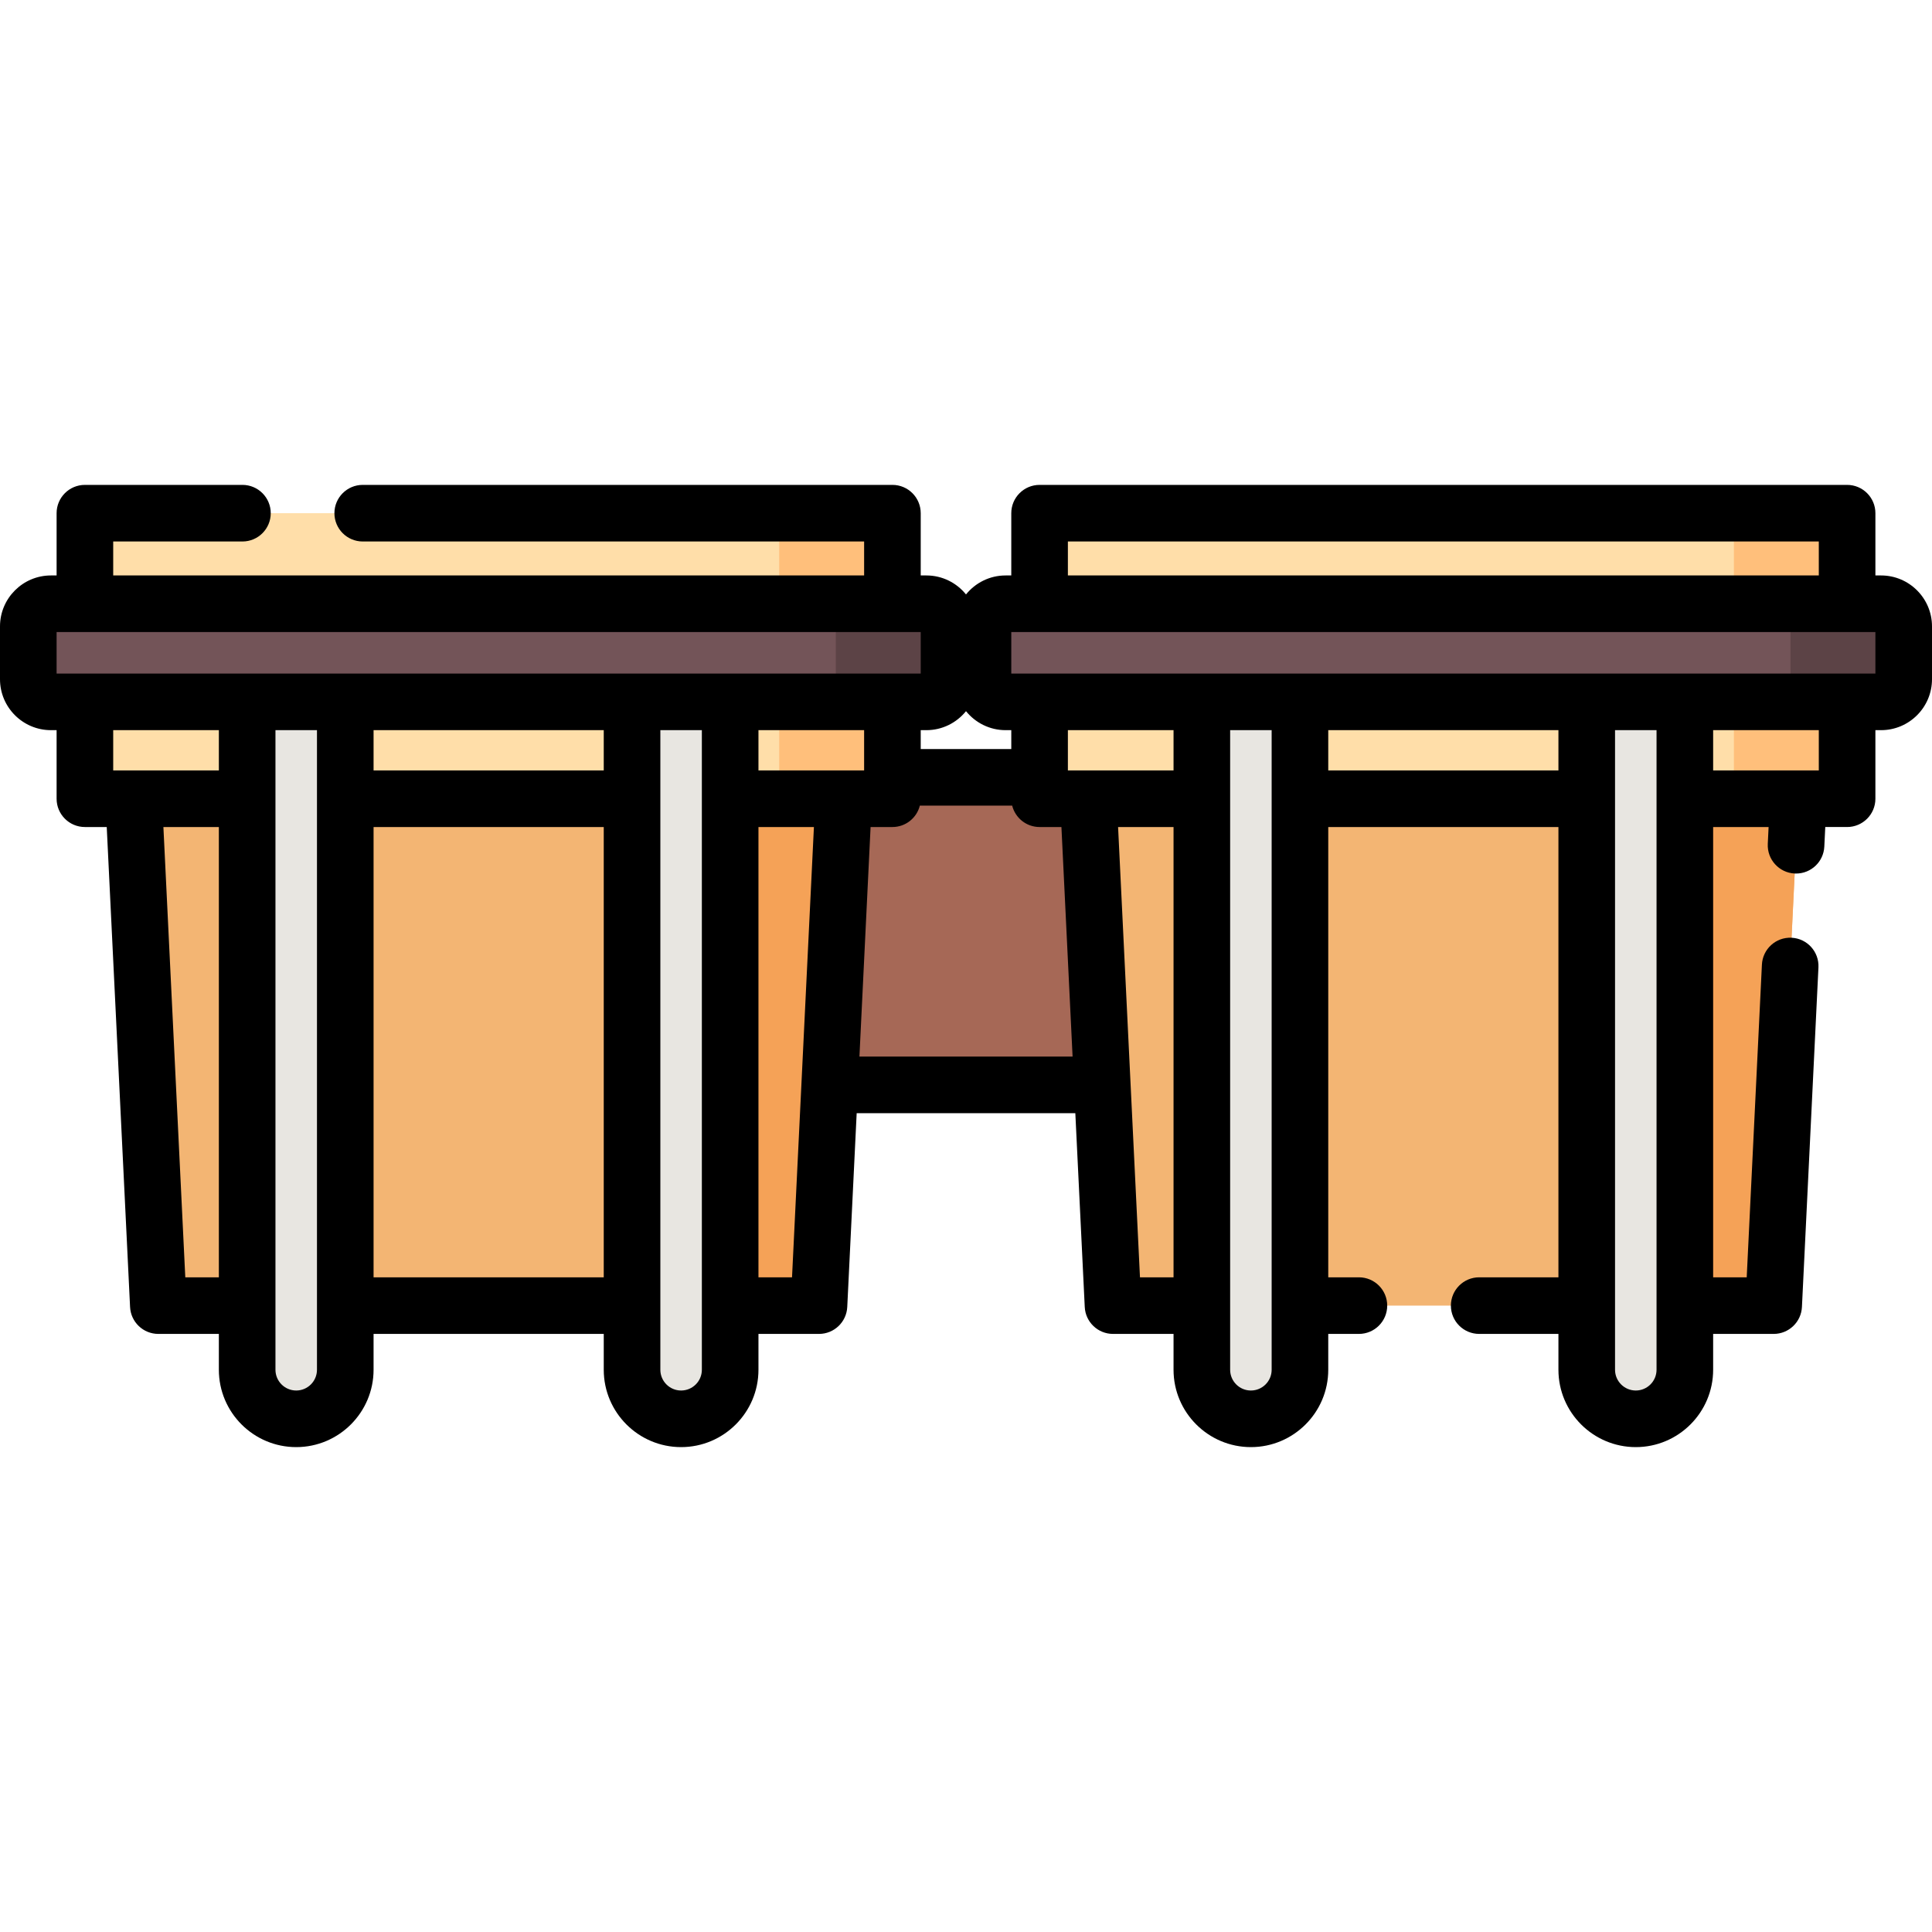 <?xml version="1.0" encoding="iso-8859-1"?>
<!-- Generator: Adobe Illustrator 19.0.0, SVG Export Plug-In . SVG Version: 6.00 Build 0)  -->
<svg version="1.1" id="Capa_1" xmlns="http://www.w3.org/2000/svg" xmlns:xlink="http://www.w3.org/1999/xlink" x="0px" y="0px"
	 viewBox="0 0 511.999 511.999" style="enable-background:new 0 0 511.999 511.999;" xml:space="preserve">
<rect x="210.34" y="206" style="fill:#A66856;" width="91.31" height="81.5"/>
<g>
	<polygon style="fill:#F3B573;" points="217.035,346 41.965,346 33.5,172 225.5,172 	"/>
	<polygon style="fill:#F3B573;" points="470.035,346 294.965,346 286.5,172 478.5,172 	"/>
</g>
<g>
	<polygon style="fill:#F5A257;" points="448.75,172 440.285,346 470.035,346 478.5,172 	"/>
	<polygon style="fill:#F5A257;" points="195.857,172 187.393,346 217.143,346 225.607,172 	"/>
</g>
<g>
	<rect x="22.5" y="136" style="fill:#FFDEA9;" width="214" height="75.67"/>
	<rect x="275.5" y="136" style="fill:#FFDEA9;" width="214" height="75.67"/>
</g>
<g>
	<rect x="459.5" y="136" style="fill:#FFBF7B;" width="30" height="75.67"/>
	<rect x="206.5" y="136" style="fill:#FFBF7B;" width="30" height="75.67"/>
</g>
<g>
	<path style="fill:#735458;" d="M245.5,186h-232c-3.314,0-6-2.686-6-6v-14c0-3.314,2.686-6,6-6h232c3.314,0,6,2.686,6,6v14
		C251.5,183.314,248.814,186,245.5,186z"/>
	<path style="fill:#735458;" d="M498.5,186h-232c-3.314,0-6-2.686-6-6v-14c0-3.314,2.686-6,6-6h232c3.314,0,6,2.686,6,6v14
		C504.5,183.314,501.814,186,498.5,186z"/>
</g>
<g>
	<path style="fill:#5C4346;" d="M498.5,160h-30c3.314,0,6,2.686,6,6v14c0,3.314-2.686,6-6,6h30c3.314,0,6-2.686,6-6v-14
		C504.5,162.686,501.814,160,498.5,160z"/>
	<path style="fill:#5C4346;" d="M245.5,160h-30c3.314,0,6,2.686,6,6v14c0,3.314-2.686,6-6,6h30c3.314,0,6-2.686,6-6v-14
		C251.5,162.686,248.814,160,245.5,160z"/>
</g>
<g>
	<path style="fill:#E8E6E1;" d="M167.5,363V186h26v177c0,7.18-5.82,13-13,13l0,0C173.32,376,167.5,370.18,167.5,363z"/>
	<path style="fill:#E8E6E1;" d="M65.5,363V186h26v177c0,7.18-5.82,13-13,13l0,0C71.32,376,65.5,370.18,65.5,363z"/>
	<path style="fill:#E8E6E1;" d="M420.5,363V186h26v177c0,7.18-5.82,13-13,13l0,0C426.32,376,420.5,370.18,420.5,363z"/>
	<path style="fill:#E8E6E1;" d="M318.5,363V186h26v177c0,7.18-5.82,13-13,13l0,0C324.32,376,318.5,370.18,318.5,363z"/>
</g>
<path d="M498.5,152.5H497V136c0-4.142-3.358-7.5-7.5-7.5h-214c-4.142,0-7.5,3.358-7.5,7.5v16.5h-1.5
	c-4.239,0-8.023,1.968-10.5,5.033c-2.477-3.066-6.261-5.033-10.5-5.033H244V136c0-4.142-3.358-7.5-7.5-7.5H96.125
	c-4.142,0-7.5,3.358-7.5,7.5s3.358,7.5,7.5,7.5H229v9H30v-9h34.25c4.142,0,7.5-3.358,7.5-7.5s-3.358-7.5-7.5-7.5H22.5
	c-4.142,0-7.5,3.358-7.5,7.5v16.5h-1.5C6.056,152.5,0,158.556,0,166v14c0,7.444,6.056,13.5,13.5,13.5H15v18.17
	c0,4.142,3.358,7.5,7.5,7.5h5.786l6.183,127.194c0.194,3.996,3.491,7.136,7.491,7.136H58v9.5c0,11.304,9.196,20.5,20.5,20.5
	S99,374.303,99,363v-9.5h61v9.5c0,11.304,9.196,20.5,20.5,20.5S201,374.303,201,363v-9.5h16.04c4,0,7.297-3.14,7.491-7.136
	L227.028,295h57.944l2.497,51.364c0.194,3.996,3.491,7.136,7.491,7.136H311v9.5c0,11.304,9.196,20.5,20.5,20.5S352,374.303,352,363
	v-9.5h8.125c4.142,0,7.5-3.358,7.5-7.5s-3.358-7.5-7.5-7.5H352V219.17h61V338.5h-21c-4.142,0-7.5,3.358-7.5,7.5s3.358,7.5,7.5,7.5
	h21v9.5c0,11.304,9.196,20.5,20.5,20.5S454,374.303,454,363v-9.5h16.04c4,0,7.297-3.14,7.491-7.136l4.375-90
	c0.201-4.137-2.99-7.654-7.127-7.855c-4.144-0.201-7.654,2.99-7.855,7.127l-4.028,82.864H454V219.17h14.696l-0.217,4.464
	c-0.201,4.138,2.99,7.654,7.127,7.855c0.124,0.006,0.248,0.009,0.37,0.009c3.975,0,7.29-3.123,7.485-7.136l0.252-5.193h5.786
	c4.142,0,7.5-3.358,7.5-7.5V193.5h1.5c7.444,0,13.5-6.056,13.5-13.5v-14C512,158.556,505.944,152.5,498.5,152.5z M283,143.5h199v9
	H283V143.5z M311,193.5v10.67h-28V193.5H311z M256,188.467c2.477,3.066,6.261,5.033,10.5,5.033h1.5v5h-24v-5h1.5
	C249.739,193.5,253.523,191.532,256,188.467z M201,193.5h28v10.67h-28V193.5z M15,167.5h229v11l0,0l0,0H15l0,0l0,0V167.5z
	 M160,204.17H99V193.5h61V204.17z M58,193.5v10.67H30V193.5H58z M49.104,338.5l-5.801-119.33H58V338.5H49.104z M84,363
	c0,3.033-2.467,5.5-5.5,5.5S73,366.033,73,363V193.5h11V363z M99,338.5V219.17h61V338.5H99z M186,363c0,3.033-2.467,5.5-5.5,5.5
	s-5.5-2.467-5.5-5.5V193.5h11V363z M201,338.5V219.17h14.696l-5.801,119.33H201z M227.757,280l2.957-60.83h5.786
	c3.51,0,6.448-2.414,7.266-5.67h24.469c0.818,3.256,3.756,5.67,7.266,5.67h5.786l2.957,60.83H227.757z M302.104,338.5l-5.801-119.33
	H311V338.5H302.104z M337,363c0,3.033-2.467,5.5-5.5,5.5s-5.5-2.467-5.5-5.5V193.5h11V363z M352,204.17V193.5h61v10.67H352z
	 M439,363c0,3.033-2.467,5.5-5.5,5.5s-5.5-2.467-5.5-5.5V193.5h11V363z M482,204.17h-28V193.5h28V204.17z M497,178.5L497,178.5H268
	l0,0l0,0l0,0v-11h229V178.5z"/>
<g>
</g>
<g>
</g>
<g>
</g>
<g>
</g>
<g>
</g>
<g>
</g>
<g>
</g>
<g>
</g>
<g>
</g>
<g>
</g>
<g>
</g>
<g>
</g>
<g>
</g>
<g>
</g>
<g>
</g>
</svg>
